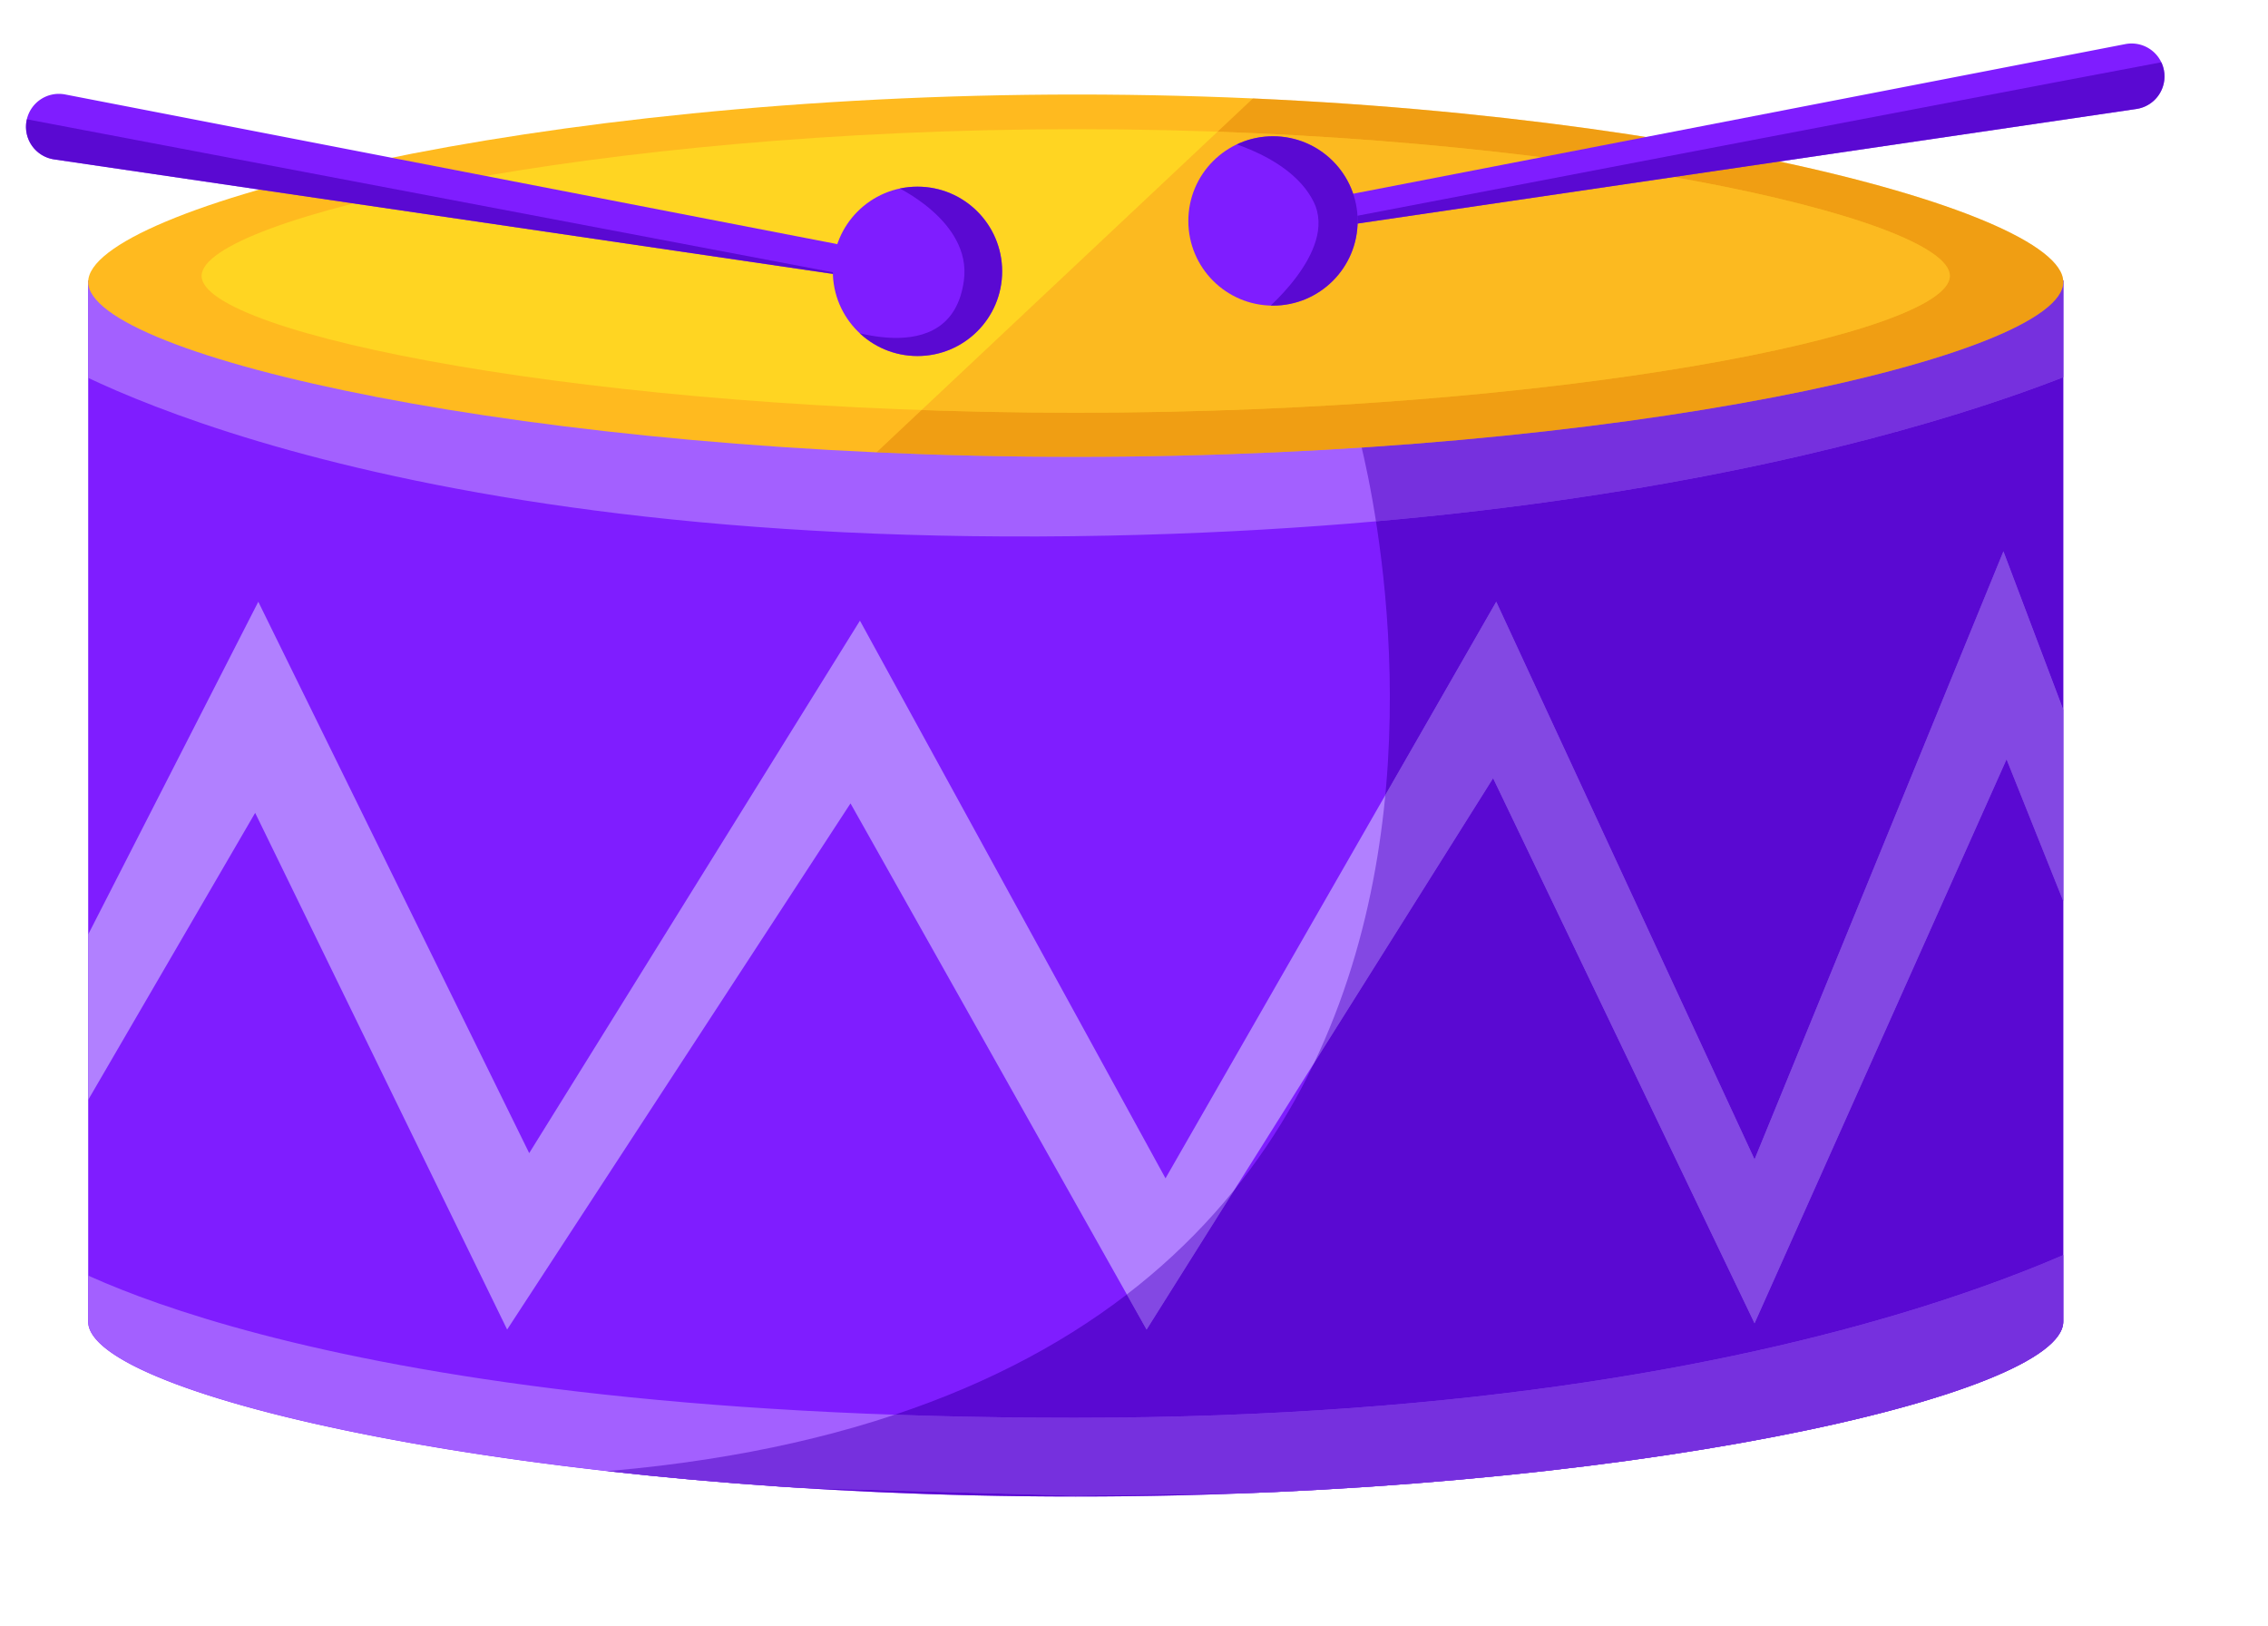 <svg xmlns="http://www.w3.org/2000/svg" xmlns:xlink="http://www.w3.org/1999/xlink" viewBox="0 0 772.07 553.32"><defs><clipPath id="clip-path" transform="translate(8.84 14.8)"><path d="M693.53,80.64H21.18V434.5h0a4.89,4.89,0,0,0,0,.54c0,25.17,150.51,59.51,336.18,59.51S693.53,460.21,693.53,435a4.89,4.89,0,0,0,0-.54h0Z" style="fill:#7f1dff"/></clipPath><clipPath id="clip-path-2" transform="translate(8.84 14.8)"><polygon points="7.24 330.49 79.09 190.01 171.31 377.67 283.9 196.45 387.92 386.25 500.51 190.01 588.44 379.81 673.15 172.86 706.39 260.79 706.39 324.06 674.23 243.63 588.44 435.58 499.44 250.06 381.48 437.72 280.68 258.64 163.8 437.72 78.02 261.86 9.39 379.81 7.24 330.49" style="fill:#b180ff"/></clipPath><clipPath id="clip-path-3" transform="translate(8.84 14.8)"><path d="M5.1,105.3s104,67.56,363.51,62.2c231.58-4.79,344.22-62.2,344.22-62.2l-5.36-32.17H1.88Z" style="fill:#a360ff"/></clipPath><clipPath id="clip-path-4" transform="translate(8.84 14.8)"><path d="M5.1,410.91s82.31,56.84,351.72,56.84c272.37,0,378.53-77.21,378.53-77.21l-26.81,98.65L357,494.28l-351-10Z" style="fill:#a360ff"/></clipPath><clipPath id="clip-path-5" transform="translate(8.84 14.8)"><path d="M693.53,81.17c0,25.17-150.51,59.52-336.17,59.52S21.18,106.34,21.18,81.17s151-63.8,336.65-63.8S693.53,56,693.53,81.17Z" style="fill:#ffba1f"/></clipPath><clipPath id="clip-path-6" transform="translate(8.84 14.8)"><path d="M654.92,79.1c0,19.7-133.22,46.58-297.56,46.58S59.79,98.8,59.79,79.1s133.64-49.93,298-49.93S654.92,59.4,654.92,79.1Z" style="fill:#ffd522"/></clipPath><clipPath id="clip-path-7" transform="translate(8.84 14.8)"><path d="M718.43,22.29,440.2,63.21l-1.59-9.52L714.66.21a11.2,11.2,0,0,1,13.14,8.9h0A11.21,11.21,0,0,1,718.43,22.29Z" style="fill:#7f1dff"/></clipPath><clipPath id="clip-path-8" transform="translate(8.84 14.8)"><circle cx="424.51" cy="60.4" r="28.82" style="fill:#7f1dff"/></clipPath><clipPath id="clip-path-9" transform="translate(8.84 14.8)"><path d="M9.57,39.45,287.8,80.36l1.59-9.51-276-53.49A11.2,11.2,0,0,0,.2,26.27h0A11.21,11.21,0,0,0,9.57,39.45Z" style="fill:#7f1dff"/></clipPath><clipPath id="clip-path-10" transform="translate(8.84 14.8)"><circle cx="303.49" cy="77.56" r="28.82" style="fill:#7f1dff"/></clipPath></defs><g id="Layer_2" data-name="Layer 2"><g id="drums"><g id="Layer_4" data-name="Layer 4"><path d="M693.53,80.64H21.18V434.5h0a4.89,4.89,0,0,0,0,.54c0,25.17,150.51,59.51,336.18,59.51S693.53,460.21,693.53,435a4.89,4.89,0,0,0,0-.54h0Z" transform="translate(8.84 14.8)" style="fill:#7f1dff"/><g style="clip-path:url(#clip-path)"><path d="M453.33,132.11s100.8,356-308.83,356L390,503.28l260-28,50-28,7-384Z" transform="translate(8.84 14.8)" style="fill:#4a00bf;opacity:0.7"/><polygon points="16.09 345.29 87.93 204.81 180.15 392.47 292.74 211.25 396.76 401.05 509.35 204.81 597.28 394.61 682 187.66 715.24 275.59 715.24 338.85 683.07 258.43 597.28 450.38 508.28 264.86 390.32 452.52 289.53 273.44 172.64 452.52 86.86 276.66 18.23 394.61 16.09 345.29" style="fill:#b180ff"/><g style="clip-path:url(#clip-path-2)"><path d="M453.33,132.11s100.8,356-308.83,356L404,538.52l289.53-44,69.7-83.64L727.84,48.47Z" transform="translate(8.84 14.8)" style="fill:#4a00bf;opacity:0.44"/></g><path d="M5.1,105.3s104,67.56,363.51,62.2c231.58-4.79,344.22-62.2,344.22-62.2l-5.36-32.17H1.88Z" transform="translate(8.84 14.8)" style="fill:#a360ff"/><g style="clip-path:url(#clip-path-3)"><path d="M453.33,132.11s100.8,356-308.83,356L404,538.52l289.53-44,69.7-83.64L727.84,48.47Z" transform="translate(8.84 14.8)" style="fill:#4a00bf;opacity:0.5"/></g><path d="M5.1,410.91s82.31,56.84,351.72,56.84c272.37,0,378.53-77.21,378.53-77.21l-26.81,98.65L357,494.28l-351-10Z" transform="translate(8.84 14.8)" style="fill:#a360ff"/><g style="clip-path:url(#clip-path-4)"><path d="M453.33,132.11s100.8,356-308.83,356L404,538.52l289.53-44,69.7-83.64L727.84,48.47Z" transform="translate(8.84 14.8)" style="fill:#4a00bf;opacity:0.5"/></g></g><path d="M693.53,81.17c0,25.17-150.51,59.52-336.17,59.52S21.18,106.34,21.18,81.17s151-63.8,336.65-63.8S693.53,56,693.53,81.17Z" transform="translate(8.84 14.8)" style="fill:#ffba1f"/><g style="clip-path:url(#clip-path-5)"><polygon points="462.17 0 283.09 168.35 637.91 155.49 744.19 104.02 591.92 15.01 462.17 0" style="fill:#d87100;opacity:0.38"/></g><path d="M654.92,79.1c0,19.7-133.22,46.58-297.56,46.58S59.79,98.8,59.79,79.1s133.64-49.93,298-49.93S654.92,59.4,654.92,79.1Z" transform="translate(8.84 14.8)" style="fill:#ffd522"/><g style="clip-path:url(#clip-path-6)"><polygon points="462.17 0 283.09 168.35 637.91 155.49 689.86 96.83 591.92 15.01 462.17 0" style="fill:#f78f1e;opacity:0.38"/></g><path d="M718.43,22.29,440.2,63.21l-1.59-9.52L714.66.21a11.2,11.2,0,0,1,13.14,8.9h0A11.21,11.21,0,0,1,718.43,22.29Z" transform="translate(8.84 14.8)" style="fill:#7f1dff"/><g style="clip-path:url(#clip-path-7)"><path d="M737.49,4.5c-2.14,0-292.74,55.76-292.74,55.76l8.58,12.87L745,29.17Z" transform="translate(8.84 14.8)" style="fill:#4a00bf;opacity:0.7"/></g><circle cx="433.35" cy="75.2" r="28.82" style="fill:#7f1dff"/><g style="clip-path:url(#clip-path-8)"><path d="M402.42,31.6s27.32,5.07,35.9,22.23-18.23,38.6-18.23,38.6l18.23,9.65,22.51-34.31-7.5-31.1L428.09,19.21Z" transform="translate(8.84 14.8)" style="fill:#4a00bf;opacity:0.7"/></g><path d="M9.57,39.45,287.8,80.36l1.59-9.51-276-53.49A11.2,11.2,0,0,0,.2,26.27h0A11.21,11.21,0,0,0,9.57,39.45Z" transform="translate(8.84 14.8)" style="fill:#7f1dff"/><g style="clip-path:url(#clip-path-9)"><polygon points="4.29 39.68 298.11 95.44 279.88 109.38 0 63.27 4.29 39.68" style="fill:#4a00bf;opacity:0.7"/></g><circle cx="312.33" cy="92.35" r="28.82" style="fill:#7f1dff"/><g style="clip-path:url(#clip-path-10)"><path d="M295.7,48.47S322,60.33,319.29,80.64c-4.29,32.17-45,15-45,15L296.77,116l29-4.28,21.45-22.52-4.29-29-19.3-20.37L295.7,37.75Z" transform="translate(8.84 14.8)" style="fill:#4a00bf;opacity:0.7"/></g></g></g></g></svg>